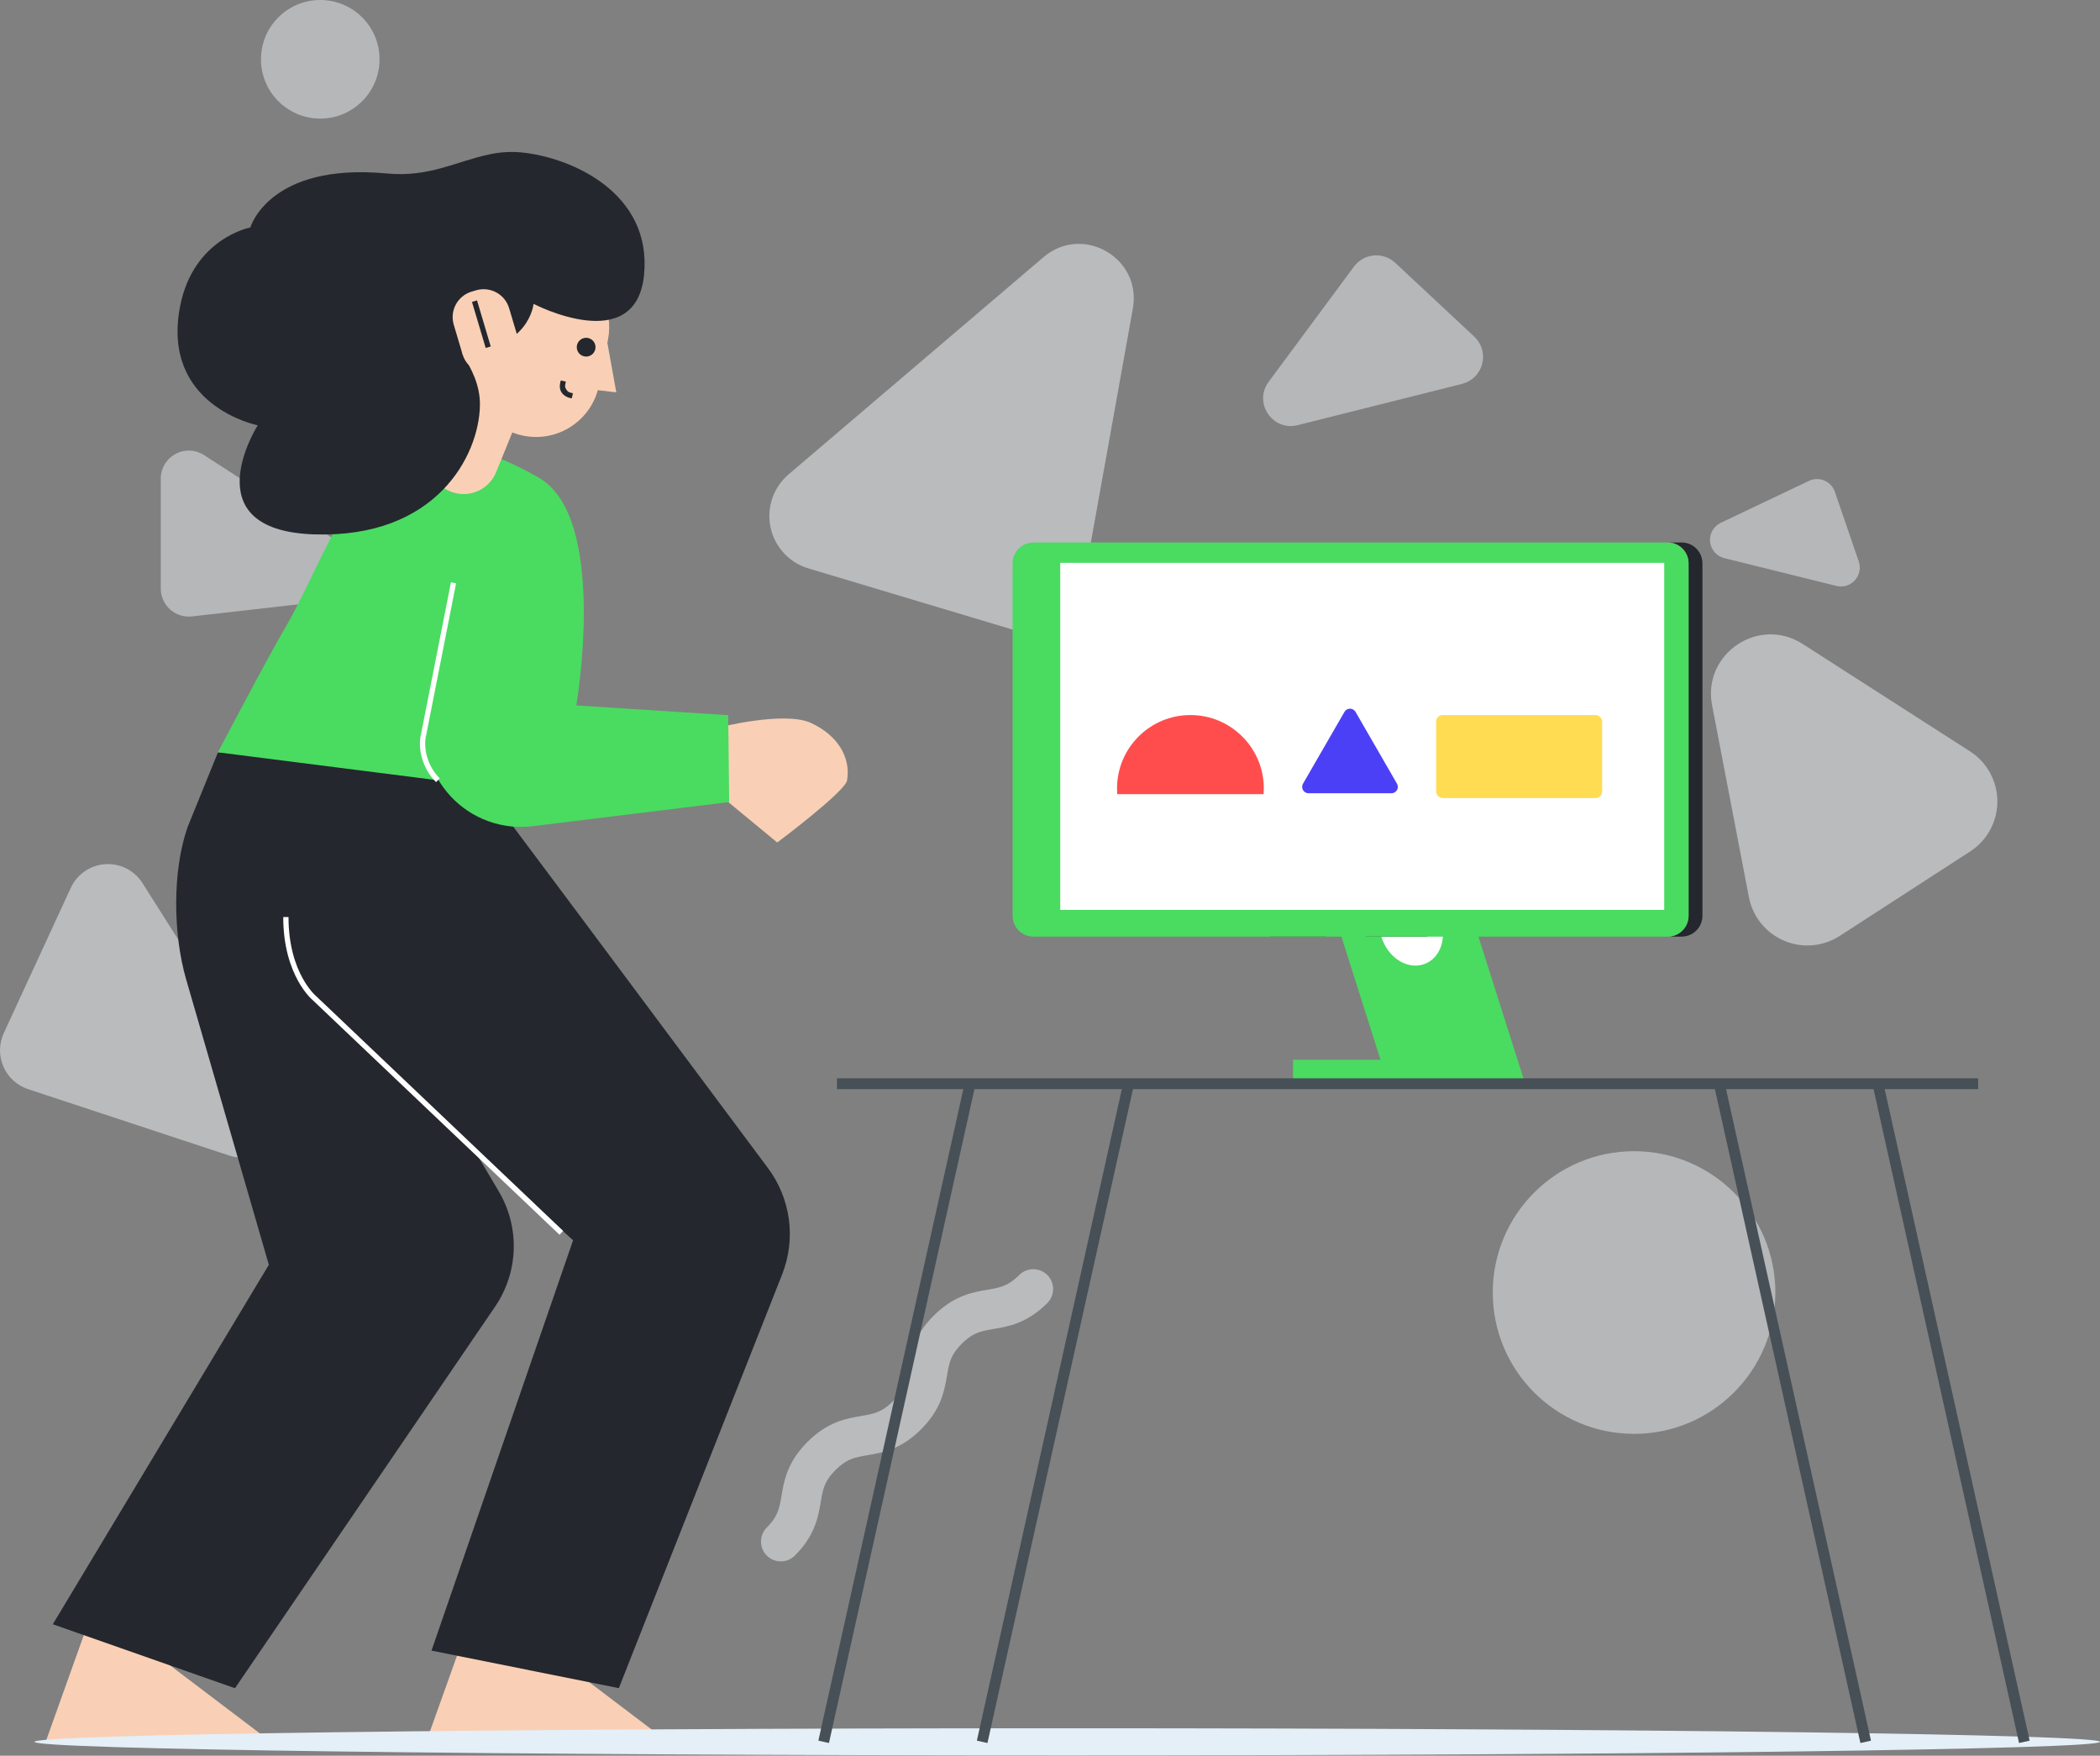 <svg width="329" height="275" viewBox="0 0 329 275" fill="none" xmlns="http://www.w3.org/2000/svg">
    <rect x="0" y="0" width="329" height="275" fill="#808080" stroke="none"/>
    <g opacity="0.5">
        <path d="M25.185 92.184V74.976C25.185 74.185 25.398 73.409 25.802 72.729C26.206 72.049 26.785 71.49 27.48 71.112C28.174 70.734 28.958 70.55 29.748 70.58C30.539 70.61 31.306 70.852 31.97 71.282L54.595 85.915C58.065 88.157 56.809 93.508 52.707 93.975L30.08 96.552C29.464 96.622 28.841 96.562 28.251 96.374C27.66 96.186 27.116 95.876 26.654 95.464C26.192 95.051 25.823 94.546 25.569 93.981C25.316 93.415 25.185 92.803 25.185 92.184Z" fill="#E9EEF2"/>
        <path d="M158.751 98.647L126.646 89.029C125.17 88.589 123.84 87.759 122.797 86.626C121.753 85.493 121.035 84.1 120.716 82.594C120.398 81.087 120.492 79.522 120.988 78.064C121.485 76.606 122.365 75.309 123.536 74.309L163.493 40.27C169.612 35.056 178.897 40.388 177.485 48.302L169.646 91.959C169.433 93.147 168.971 94.277 168.291 95.274C167.61 96.271 166.726 97.113 165.698 97.745C164.669 98.376 163.518 98.783 162.321 98.939C161.124 99.094 159.907 98.995 158.751 98.647Z" fill="#F2F6F9"/>
        <path d="M0.588 161.828L11.092 139.064C11.574 138.018 12.33 137.121 13.279 136.468C14.228 135.815 15.335 135.43 16.485 135.354C17.634 135.278 18.782 135.513 19.81 136.034C20.837 136.556 21.704 137.344 22.32 138.318L43.328 171.48C46.546 176.564 41.621 182.879 35.909 180.992L4.401 170.594C3.543 170.311 2.756 169.851 2.089 169.243C1.422 168.634 0.891 167.892 0.531 167.065C0.172 166.237 -0.009 165.343 0 164.44C0.01 163.538 0.211 162.648 0.588 161.828Z" fill="#F2F6F9"/>
        <path d="M287.457 77.018L291.207 87.951C291.379 88.453 291.412 88.992 291.304 89.512C291.195 90.031 290.949 90.512 290.59 90.903C290.231 91.295 289.774 91.582 289.266 91.736C288.758 91.889 288.218 91.903 287.702 91.775L270.14 87.422C269.549 87.276 269.017 86.951 268.618 86.491C268.219 86.031 267.972 85.459 267.911 84.853C267.85 84.247 267.978 83.637 268.277 83.106C268.577 82.576 269.033 82.151 269.583 81.89L283.396 75.323C283.77 75.144 284.179 75.046 284.594 75.035C285.009 75.025 285.422 75.102 285.805 75.262C286.189 75.422 286.534 75.661 286.818 75.964C287.103 76.266 287.32 76.626 287.457 77.018Z" fill="#E9EEF2"/>
        <path d="M218.579 41.156L230.989 52.742C231.554 53.276 231.966 53.953 232.181 54.7C232.397 55.448 232.408 56.239 232.214 56.993C232.019 57.746 231.627 58.434 231.077 58.984C230.527 59.534 229.839 59.926 229.086 60.121L203.299 66.595C199.347 67.587 196.331 63.078 198.756 59.804L212.127 41.747C212.492 41.257 212.956 40.849 213.489 40.55C214.022 40.251 214.613 40.068 215.221 40.012C215.83 39.957 216.443 40.03 217.022 40.227C217.6 40.424 218.131 40.74 218.579 41.156Z" fill="#E9EEF2"/>
        <path d="M308.662 133.364L288.221 146.595C286.938 147.424 285.472 147.926 283.951 148.056C282.429 148.186 280.899 147.941 279.494 147.341C278.09 146.742 276.854 145.807 275.895 144.619C274.936 143.43 274.284 142.024 273.995 140.525L268.227 110.469C266.672 102.422 275.522 96.439 282.418 100.864L308.631 117.683C309.944 118.526 311.025 119.684 311.774 121.052C312.523 122.42 312.918 123.955 312.921 125.515C312.924 127.075 312.536 128.611 311.792 129.982C311.048 131.353 309.972 132.516 308.662 133.364Z" fill="#F2F6F9"/>
        <path d="M161.879 201.902C156.935 206.846 153.421 203.332 148.477 208.273C143.533 213.214 147.05 216.734 142.106 221.675C137.162 226.616 133.648 223.105 128.701 228.049C123.754 232.993 127.274 236.51 122.33 241.454" stroke="#F2F6F9" stroke-width="6.219" stroke-miterlimit="10" stroke-linecap="round"/>
        <path d="M50.174 18.576C55.304 18.576 59.462 14.418 59.462 9.288C59.462 4.158 55.304 0 50.174 0C45.045 0 40.886 4.158 40.886 9.288C40.886 14.418 45.045 18.576 50.174 18.576Z" fill="#E9EEF2"/>
        <path d="M256.003 224.587C268.228 224.587 278.139 214.676 278.139 202.45C278.139 190.225 268.228 180.314 256.003 180.314C243.777 180.314 233.867 190.225 233.867 202.45C233.867 214.676 243.777 224.587 256.003 224.587Z" fill="#E9EEF2"/>
    </g>
    <path d="M104.487 272.707H66.816L73.417 254.25L88.248 260.406L104.487 272.707Z" fill="#F9D0B5"/>
    <path d="M42.297 272.707H7.196L13.794 254.25L26.058 260.406L42.297 272.707Z" fill="#F9D0B5"/>
    <path d="M112.669 113.93C112.669 113.93 122.902 111.341 127.029 113.228C131.156 115.116 133.33 118.563 132.708 122.231C132.406 124.006 121.768 131.96 121.768 131.96L110.85 122.952L112.669 113.93Z" fill="#F9D0B5"/>
    <path d="M122.539 199.601L96.95 264.417L67.603 258.537L89.782 194.265L74.341 180.18L78.132 186.594C79.773 189.354 80.588 192.526 80.482 195.735C80.376 198.944 79.354 202.056 77.535 204.702L36.813 264.428L8.275 254.407L42.118 198.104L29.156 153.375C27.12 146.343 26.977 136.509 29.379 129.575L34.139 117.856L70.957 116.913C71.078 116.913 106.176 163.963 120.28 182.91C122.052 185.267 123.19 188.039 123.585 190.961C123.981 193.883 123.62 196.857 122.539 199.601Z" fill="#24272D"/>
    <path d="M71.053 91.285L66.898 111.478C66.417 113.814 66.499 116.23 67.137 118.527C67.776 120.824 68.952 122.936 70.568 124.689C72.185 126.441 74.195 127.783 76.434 128.604C78.672 129.425 81.074 129.701 83.44 129.41L114.238 125.627L114.086 112.018L90.289 110.491C90.289 110.491 95.368 81.116 84.417 74.823C69.025 65.98 61.714 70.421 56.663 76.394C52.722 81.058 48.185 92.325 44.947 97.856C41.708 103.386 34.142 117.837 34.142 117.837L68.615 122.22" fill="#4ADB61"/>
    <path d="M72.63 77.382C71.728 77.382 70.84 77.16 70.043 76.736C69.247 76.312 68.568 75.698 68.064 74.95C67.561 74.201 67.249 73.341 67.157 72.443C67.064 71.546 67.194 70.64 67.534 69.804L76.523 47.688C77.074 46.336 78.14 45.258 79.486 44.692C80.832 44.125 82.348 44.117 83.7 44.668C85.052 45.219 86.13 46.285 86.697 47.631C87.263 48.977 87.271 50.493 86.72 51.845L77.728 73.962C77.314 74.974 76.608 75.84 75.7 76.449C74.792 77.058 73.723 77.383 72.63 77.382Z" fill="#F9D0B5"/>
    <path d="M79.076 67.254L80.257 67.727C81.628 68.274 83.103 68.513 84.578 68.425C86.052 68.338 87.489 67.926 88.786 67.22C90.083 66.514 91.209 65.531 92.083 64.341C92.957 63.151 93.558 61.783 93.843 60.334L95.258 53.155C95.713 50.837 95.338 48.432 94.197 46.363C93.057 44.294 91.224 42.693 89.02 41.841C86.534 40.88 83.768 40.946 81.33 42.025C78.893 43.103 76.983 45.105 76.022 47.592L73.43 54.297C72.475 56.765 72.533 59.51 73.59 61.936C74.647 64.362 76.619 66.273 79.076 67.254Z" fill="#F9D0B5"/>
    <path d="M28.229 47.908C25.139 63.592 40.376 66.618 40.376 66.618C40.376 66.618 29.945 83.042 49.156 83.697C68.367 84.352 75.067 71.334 75.188 63.479C75.235 60.35 73.895 57.775 72.338 55.26C82.958 54.8 83.591 47.592 83.591 47.592C83.591 47.592 99.61 55.97 100.898 43.074C102.186 30.177 89.438 24.606 81.621 23.868C79.973 23.721 78.313 23.825 76.696 24.176C71.49 25.263 67.272 27.803 60.594 27.173C42.143 25.431 39.226 35.625 39.226 35.625C39.226 35.625 30.317 37.304 28.229 47.908Z" fill="#24272D"/>
    <path d="M95.073 53.26L96.554 61.462L93.442 61.085" fill="#F9D0B5"/>
    <path d="M91.829 55.849C92.641 55.849 93.299 55.191 93.299 54.38C93.299 53.568 92.641 52.91 91.829 52.91C91.018 52.91 90.36 53.568 90.36 54.38C90.36 55.191 91.018 55.849 91.829 55.849Z" fill="#24272D"/>
    <path d="M89.265 61.902C89.265 61.902 87.837 61.555 88.164 60.083L89.265 61.902Z" fill="#24272D"/>
    <path d="M89.265 61.902C89.265 61.902 87.837 61.555 88.164 60.083" stroke="#24272D" stroke-width="0.825" stroke-miterlimit="10" stroke-linecap="square"/>
    <path d="M77.649 58.299L78.335 58.095C80.541 57.439 81.798 55.118 81.142 52.911L79.765 48.28C79.109 46.073 76.788 44.816 74.581 45.472L73.895 45.676C71.689 46.333 70.432 48.653 71.088 50.86L72.465 55.491C73.121 57.698 75.442 58.955 77.649 58.299Z" fill="#F9D0B5"/>
    <path d="M74.456 47.564L76.368 53.989" stroke="#24272D" stroke-width="0.825" stroke-miterlimit="10" stroke-linecap="square"/>
    <path d="M71.052 91.285L66.374 115.014C65.86 116.968 66.438 120.071 68.606 122.209" stroke="white" stroke-width="0.825" stroke-miterlimit="10"/>
    <path d="M87.942 193.101L49.288 156.364C49.288 156.364 44.787 152.707 44.787 143.638" stroke="white" stroke-width="0.825" stroke-miterlimit="10"/>
    <path d="M217.325 169.291H238.797L222.814 118.96H201.342L217.325 169.291Z" fill="#4ADB61"/>
    <path d="M202.571 169.288H230.231V165.998H202.571V169.288Z" fill="#4ADB61"/>
    <path d="M167.199 274.954C256.559 274.954 329 274.001 329 272.826C329 271.65 256.559 270.697 167.199 270.697C77.838 270.697 5.397 271.65 5.397 272.826C5.397 274.001 77.838 274.954 167.199 274.954Z" fill="#E4EFF7"/>
    <path d="M151.966 169.81L129.04 272.826" stroke="#475056" stroke-width="1.7" stroke-miterlimit="10"/>
    <path d="M176.802 169.81L153.872 272.826" stroke="#475056" stroke-width="1.7" stroke-miterlimit="10"/>
    <path d="M294.198 169.707L317.149 272.826" stroke="#475056" stroke-width="1.7" stroke-miterlimit="10"/>
    <path d="M269.342 169.707L292.293 272.826" stroke="#475056" stroke-width="1.7" stroke-miterlimit="10"/>
    <path d="M131.122 169.745H309.915" stroke="#475056" stroke-width="1.7" stroke-miterlimit="10"/>
    <path d="M207.707 146.704H198.896V118.96L207.707 146.704Z" fill="#24272D"/>
    <path d="M216.412 146.704C216.481 146.941 216.563 147.174 216.657 147.403C217.883 150.372 220.862 151.954 223.315 150.937C224.946 150.26 225.933 148.607 226.05 146.699C226.105 145.683 225.929 144.668 225.536 143.73C224.31 140.761 221.327 139.179 218.875 140.196C216.616 141.131 215.594 143.945 216.412 146.704Z" fill="white"/>
    <path d="M213.966 146.704H223.603C223.659 145.688 223.483 144.673 223.09 143.735C221.863 140.766 218.881 139.184 216.429 140.201C214.17 141.131 213.147 143.945 213.966 146.704Z" fill="#24272D"/>
    <path d="M266.716 88.231V143.442C266.716 144.307 266.372 145.137 265.76 145.749C265.148 146.36 264.318 146.704 263.453 146.704H261.278C262.144 146.704 262.973 146.36 263.585 145.749C264.197 145.137 264.541 144.307 264.541 143.442V88.231C264.541 87.366 264.197 86.536 263.585 85.924C262.973 85.312 262.144 84.969 261.278 84.969H263.453C264.318 84.969 265.148 85.312 265.76 85.924C266.372 86.536 266.716 87.366 266.716 88.231Z" fill="#24272D"/>
    <path d="M261.281 84.971H161.902C160.101 84.971 158.64 86.432 158.64 88.234V143.444C158.64 145.246 160.101 146.707 161.902 146.707H261.281C263.082 146.707 264.543 145.246 264.543 143.444V88.234C264.543 86.432 263.082 84.971 261.281 84.971Z" fill="#4ADB61"/>
    <path d="M260.726 88.155H166.106V142.52H260.726V88.155Z" fill="white"/>
    <path fill-rule="evenodd" clip-rule="evenodd" d="M175.034 124.385H197.966C197.989 124.093 198 123.798 198 123.5C198 117.149 192.851 112 186.5 112C180.149 112 175 117.149 175 123.5C175 123.798 175.011 124.093 175.034 124.385Z" fill="#FF4D4D"/>
    <path d="M210.634 111.5C211.019 110.833 211.981 110.833 212.366 111.5L218.861 122.75C219.246 123.417 218.765 124.25 217.995 124.25H205.005C204.235 124.25 203.754 123.417 204.139 122.75L210.634 111.5Z" fill="#4C40F7"/>
    <rect x="225" y="112" width="26" height="13" rx="1" fill="#FFDC52"/>
</svg>
